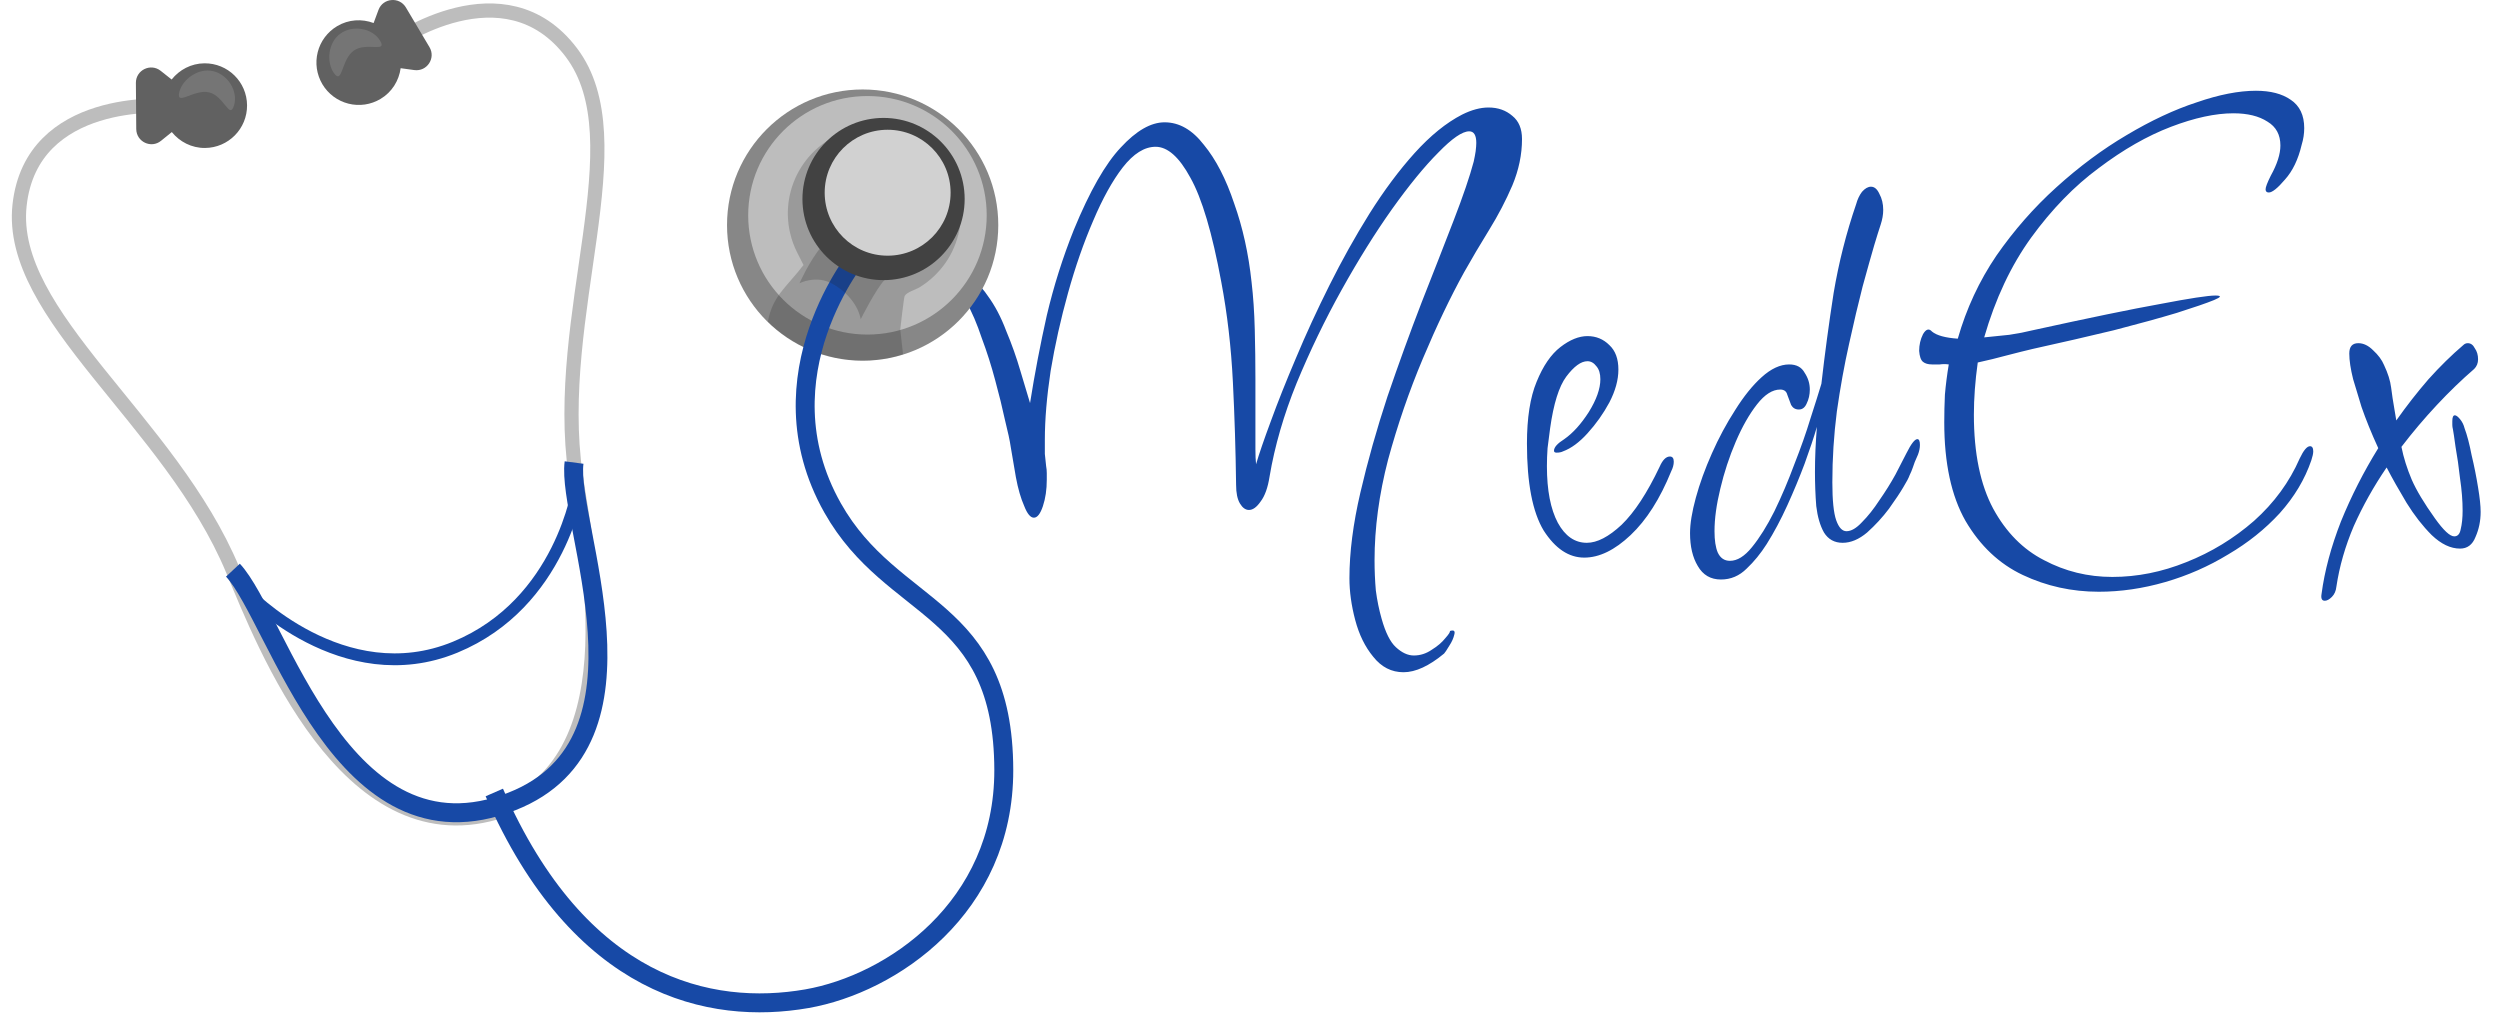 <svg width="132" height="54" viewBox="0 0 132 54" fill="none" xmlns="http://www.w3.org/2000/svg">
<path d="M74.106 35.494C73.471 35.494 72.939 35.222 72.508 34.678C72.077 34.157 71.76 33.511 71.556 32.74C71.352 31.969 71.25 31.233 71.25 30.53C71.25 29.17 71.443 27.663 71.828 26.008C72.213 24.353 72.689 22.665 73.256 20.942C73.845 19.219 74.446 17.565 75.058 15.978C75.693 14.369 76.259 12.918 76.758 11.626C77.257 10.334 77.608 9.303 77.812 8.532C77.857 8.328 77.891 8.147 77.914 7.988C77.937 7.807 77.948 7.659 77.948 7.546C77.948 7.138 77.823 6.934 77.574 6.934C77.211 6.934 76.667 7.308 75.942 8.056C75.217 8.781 74.401 9.779 73.494 11.048C72.61 12.295 71.726 13.711 70.842 15.298C69.958 16.885 69.165 18.528 68.462 20.228C67.782 21.905 67.306 23.549 67.034 25.158C66.943 25.747 66.785 26.189 66.558 26.484C66.354 26.779 66.15 26.926 65.946 26.926C65.765 26.926 65.606 26.813 65.47 26.586C65.334 26.359 65.266 26.031 65.266 25.6C65.243 23.787 65.187 21.973 65.096 20.16C65.005 18.324 64.801 16.567 64.484 14.89C64.008 12.306 63.464 10.47 62.852 9.382C62.263 8.294 61.651 7.75 61.016 7.75C60.427 7.75 59.849 8.113 59.282 8.838C58.738 9.541 58.217 10.481 57.718 11.66C57.219 12.816 56.777 14.085 56.392 15.468C56.007 16.851 55.701 18.222 55.474 19.582C55.27 20.942 55.168 22.155 55.168 23.22C55.168 23.469 55.168 23.719 55.168 23.968C55.191 24.195 55.213 24.41 55.236 24.614C55.259 24.727 55.27 24.852 55.27 24.988C55.27 25.101 55.27 25.215 55.27 25.328C55.27 25.849 55.202 26.314 55.066 26.722C54.93 27.13 54.771 27.334 54.59 27.334C54.409 27.334 54.239 27.13 54.08 26.722C53.899 26.314 53.751 25.804 53.638 25.192C53.525 24.557 53.434 24.025 53.366 23.594C53.321 23.277 53.219 22.801 53.06 22.166C52.924 21.531 52.754 20.84 52.55 20.092C52.346 19.321 52.108 18.573 51.836 17.848C51.587 17.1 51.315 16.465 51.02 15.944C50.725 15.4 50.419 15.049 50.102 14.89C50.057 14.845 50.034 14.799 50.034 14.754C50.034 14.641 50.147 14.573 50.374 14.55C50.623 14.527 50.793 14.539 50.884 14.584C51.36 14.72 51.779 15.06 52.142 15.604C52.527 16.125 52.856 16.749 53.128 17.474C53.423 18.177 53.672 18.879 53.876 19.582C54.08 20.262 54.25 20.829 54.386 21.282C54.635 19.718 54.93 18.177 55.27 16.658C55.633 15.117 56.109 13.609 56.698 12.136C57.537 10.096 58.364 8.645 59.18 7.784C59.996 6.9 60.767 6.458 61.492 6.458C62.263 6.458 62.954 6.855 63.566 7.648C64.201 8.419 64.733 9.45 65.164 10.742C65.617 12.011 65.923 13.394 66.082 14.89C66.173 15.661 66.229 16.499 66.252 17.406C66.275 18.29 66.286 19.163 66.286 20.024V22.676C66.286 23.061 66.286 23.413 66.286 23.73C66.286 24.047 66.297 24.308 66.32 24.512C66.479 23.968 66.739 23.209 67.102 22.234C67.465 21.237 67.907 20.126 68.428 18.902C68.949 17.655 69.539 16.375 70.196 15.06C70.853 13.745 71.556 12.487 72.304 11.286C73.075 10.062 73.868 8.997 74.684 8.09C75.523 7.161 76.361 6.481 77.2 6.05C77.699 5.801 78.163 5.676 78.594 5.676C79.093 5.676 79.512 5.823 79.852 6.118C80.192 6.39 80.362 6.798 80.362 7.342C80.362 8.158 80.192 8.974 79.852 9.79C79.512 10.583 79.104 11.365 78.628 12.136C78.152 12.907 77.71 13.655 77.302 14.38C76.577 15.695 75.851 17.213 75.126 18.936C74.401 20.659 73.789 22.438 73.29 24.274C72.814 26.11 72.576 27.878 72.576 29.578C72.576 30.122 72.599 30.655 72.644 31.176C72.712 31.697 72.814 32.196 72.95 32.672C73.154 33.397 73.403 33.896 73.698 34.168C74.015 34.463 74.333 34.61 74.65 34.61C74.99 34.61 75.307 34.508 75.602 34.304C75.897 34.123 76.135 33.919 76.316 33.692C76.497 33.488 76.577 33.363 76.554 33.318C76.758 33.25 76.837 33.307 76.792 33.488C76.747 33.692 76.656 33.896 76.52 34.1C76.384 34.327 76.293 34.463 76.248 34.508C75.455 35.165 74.741 35.494 74.106 35.494ZM83.649 29.442C82.833 29.442 82.119 28.966 81.507 28.014C80.918 27.039 80.623 25.509 80.623 23.424C80.623 22.064 80.793 20.976 81.133 20.16C81.473 19.321 81.893 18.709 82.391 18.324C82.89 17.939 83.366 17.746 83.819 17.746C84.273 17.746 84.658 17.905 84.975 18.222C85.293 18.517 85.451 18.947 85.451 19.514C85.451 20.058 85.293 20.636 84.975 21.248C84.658 21.837 84.273 22.381 83.819 22.88C83.389 23.356 82.958 23.673 82.527 23.832C82.437 23.877 82.323 23.9 82.187 23.9C82.097 23.9 82.051 23.866 82.051 23.798C82.051 23.617 82.233 23.413 82.595 23.186C83.049 22.869 83.479 22.393 83.887 21.758C84.295 21.101 84.499 20.523 84.499 20.024C84.499 19.729 84.431 19.503 84.295 19.344C84.159 19.163 84.001 19.072 83.819 19.072C83.479 19.072 83.105 19.344 82.697 19.888C82.312 20.409 82.029 21.316 81.847 22.608C81.802 22.971 81.757 23.322 81.711 23.662C81.689 23.979 81.677 24.297 81.677 24.614C81.677 25.883 81.87 26.881 82.255 27.606C82.641 28.309 83.151 28.66 83.785 28.66C84.329 28.66 84.941 28.343 85.621 27.708C86.301 27.051 86.97 26.031 87.627 24.648C87.786 24.285 87.967 24.104 88.171 24.104C88.307 24.104 88.375 24.195 88.375 24.376C88.375 24.535 88.33 24.705 88.239 24.886C87.65 26.337 86.936 27.459 86.097 28.252C85.259 29.045 84.443 29.442 83.649 29.442ZM90.866 30.598C90.322 30.598 89.914 30.36 89.642 29.884C89.37 29.431 89.234 28.853 89.234 28.15C89.234 27.651 89.336 27.028 89.54 26.28C89.744 25.532 90.027 24.75 90.39 23.934C90.752 23.118 91.16 22.359 91.614 21.656C92.067 20.931 92.532 20.353 93.008 19.922C93.506 19.469 93.994 19.242 94.47 19.242C94.855 19.242 95.127 19.389 95.286 19.684C95.467 19.956 95.558 20.251 95.558 20.568C95.558 20.84 95.501 21.089 95.388 21.316C95.297 21.52 95.161 21.622 94.98 21.622C94.798 21.622 94.662 21.543 94.572 21.384C94.504 21.203 94.436 21.021 94.368 20.84C94.322 20.659 94.198 20.568 93.994 20.568C93.586 20.568 93.178 20.829 92.77 21.35C92.362 21.871 91.988 22.529 91.648 23.322C91.308 24.115 91.036 24.943 90.832 25.804C90.628 26.643 90.526 27.391 90.526 28.048C90.526 28.524 90.582 28.898 90.696 29.17C90.832 29.465 91.047 29.612 91.342 29.612C91.727 29.612 92.112 29.374 92.498 28.898C92.906 28.399 93.302 27.765 93.688 26.994C94.073 26.201 94.424 25.373 94.742 24.512C95.082 23.651 95.365 22.846 95.592 22.098C95.841 21.327 96.034 20.715 96.17 20.262C96.351 18.675 96.566 17.077 96.816 15.468C97.088 13.859 97.484 12.295 98.006 10.776C98.074 10.527 98.176 10.311 98.312 10.13C98.47 9.949 98.629 9.858 98.788 9.858C98.969 9.858 99.116 9.983 99.23 10.232C99.366 10.481 99.434 10.765 99.434 11.082C99.434 11.331 99.388 11.592 99.298 11.864C99.207 12.136 99.094 12.499 98.958 12.952C98.799 13.496 98.595 14.221 98.346 15.128C98.119 16.012 97.881 17.021 97.632 18.154C97.382 19.265 97.167 20.455 96.986 21.724C96.827 22.971 96.748 24.217 96.748 25.464C96.748 26.416 96.816 27.085 96.952 27.47C97.088 27.855 97.269 28.048 97.496 28.048C97.745 28.048 98.017 27.889 98.312 27.572C98.629 27.255 98.935 26.869 99.23 26.416C99.547 25.963 99.83 25.509 100.08 25.056C100.329 24.58 100.522 24.206 100.658 23.934C100.907 23.435 101.1 23.186 101.236 23.186C101.326 23.186 101.372 23.288 101.372 23.492C101.372 23.651 101.338 23.821 101.27 24.002C101.134 24.297 101.043 24.523 100.998 24.682C100.952 24.818 100.896 24.954 100.828 25.09C100.782 25.226 100.669 25.441 100.488 25.736C100.329 26.008 100.08 26.382 99.74 26.858C99.4 27.311 99.014 27.731 98.584 28.116C98.153 28.479 97.722 28.66 97.292 28.66C96.861 28.66 96.532 28.479 96.306 28.116C96.102 27.753 95.966 27.289 95.898 26.722C95.852 26.133 95.83 25.532 95.83 24.92C95.83 24.172 95.864 23.379 95.932 22.54C95.773 23.084 95.558 23.73 95.286 24.478C95.014 25.203 94.708 25.94 94.368 26.688C94.028 27.436 93.665 28.116 93.28 28.728C92.962 29.227 92.611 29.657 92.226 30.02C91.84 30.405 91.387 30.598 90.866 30.598ZM110.817 31.244C109.389 31.244 108.052 30.949 106.805 30.36C105.558 29.771 104.55 28.819 103.779 27.504C103.031 26.189 102.657 24.455 102.657 22.302C102.657 21.826 102.668 21.339 102.691 20.84C102.736 20.319 102.804 19.786 102.895 19.242C102.736 19.219 102.578 19.219 102.419 19.242C102.26 19.242 102.124 19.242 102.011 19.242C101.807 19.242 101.648 19.197 101.535 19.106C101.422 19.015 101.354 18.823 101.331 18.528C101.331 18.211 101.399 17.916 101.535 17.644C101.694 17.372 101.852 17.327 102.011 17.508C102.26 17.712 102.714 17.837 103.371 17.882C103.824 16.295 104.504 14.833 105.411 13.496C106.34 12.159 107.394 10.957 108.573 9.892C109.774 8.804 111.01 7.886 112.279 7.138C113.571 6.367 114.806 5.789 115.985 5.404C117.164 4.996 118.206 4.792 119.113 4.792C119.884 4.792 120.496 4.951 120.949 5.268C121.425 5.585 121.663 6.084 121.663 6.764C121.663 7.059 121.618 7.353 121.527 7.648C121.346 8.419 121.051 9.031 120.643 9.484C120.258 9.937 119.974 10.164 119.793 10.164C119.68 10.164 119.623 10.107 119.623 9.994C119.623 9.881 119.714 9.643 119.895 9.28C120.235 8.668 120.405 8.135 120.405 7.682C120.405 7.115 120.178 6.696 119.725 6.424C119.272 6.129 118.671 5.982 117.923 5.982C116.971 5.982 115.872 6.22 114.625 6.696C113.378 7.172 112.109 7.897 110.817 8.872C109.525 9.824 108.335 11.048 107.247 12.544C106.182 14.017 105.354 15.774 104.765 17.814C105.196 17.769 105.638 17.723 106.091 17.678C106.544 17.61 106.952 17.531 107.315 17.44C110.307 16.783 112.562 16.318 114.081 16.046C115.622 15.751 116.586 15.604 116.971 15.604C117.311 15.604 117.288 15.683 116.903 15.842C116.518 16.001 115.86 16.227 114.931 16.522C114.024 16.794 112.914 17.1 111.599 17.44C110.284 17.757 108.856 18.086 107.315 18.426C106.93 18.517 106.476 18.63 105.955 18.766C105.456 18.902 104.946 19.027 104.425 19.14C104.289 20.115 104.221 21.033 104.221 21.894C104.221 23.934 104.561 25.589 105.241 26.858C105.921 28.105 106.816 29.011 107.927 29.578C109.038 30.167 110.239 30.462 111.531 30.462C112.846 30.462 114.149 30.201 115.441 29.68C116.756 29.159 117.946 28.433 119.011 27.504C120.076 26.552 120.881 25.453 121.425 24.206C121.629 23.775 121.81 23.56 121.969 23.56C122.082 23.56 122.139 23.651 122.139 23.832C122.139 23.945 122.105 24.104 122.037 24.308C121.697 25.305 121.142 26.235 120.371 27.096C119.6 27.935 118.694 28.66 117.651 29.272C116.608 29.907 115.498 30.394 114.319 30.734C113.14 31.074 111.973 31.244 110.817 31.244ZM122.75 31.72C122.591 31.72 122.535 31.595 122.58 31.346C122.739 30.145 123.079 28.875 123.6 27.538C124.144 26.201 124.801 24.909 125.572 23.662C125.209 22.869 124.915 22.143 124.688 21.486C124.484 20.806 124.337 20.319 124.246 20.024C124.11 19.48 124.042 19.027 124.042 18.664C124.042 18.301 124.201 18.12 124.518 18.12C124.79 18.12 125.051 18.245 125.3 18.494C125.572 18.743 125.765 19.004 125.878 19.276C126.082 19.707 126.207 20.103 126.252 20.466C126.297 20.829 126.354 21.203 126.422 21.588L126.524 22.2C127.068 21.429 127.635 20.704 128.224 20.024C128.836 19.344 129.448 18.743 130.06 18.222C130.128 18.154 130.207 18.12 130.298 18.12C130.457 18.12 130.581 18.211 130.672 18.392C130.785 18.551 130.842 18.743 130.842 18.97C130.842 19.174 130.774 19.344 130.638 19.48C129.981 20.047 129.323 20.681 128.666 21.384C128.009 22.087 127.385 22.823 126.796 23.594C126.909 24.161 127.091 24.739 127.34 25.328C127.589 25.895 127.997 26.575 128.564 27.368C129.017 28.003 129.357 28.32 129.584 28.32C129.765 28.32 129.879 28.195 129.924 27.946C129.992 27.674 130.026 27.345 130.026 26.96C130.026 26.439 129.981 25.872 129.89 25.26C129.822 24.648 129.743 24.093 129.652 23.594C129.584 23.095 129.539 22.789 129.516 22.676C129.493 22.585 129.482 22.506 129.482 22.438C129.482 22.347 129.482 22.279 129.482 22.234C129.482 22.03 129.527 21.928 129.618 21.928C129.686 21.928 129.777 21.996 129.89 22.132C130.003 22.268 130.083 22.427 130.128 22.608C130.264 22.971 130.389 23.447 130.502 24.036C130.638 24.603 130.751 25.169 130.842 25.736C130.933 26.28 130.978 26.711 130.978 27.028C130.978 27.504 130.887 27.946 130.706 28.354C130.547 28.762 130.275 28.966 129.89 28.966C129.391 28.966 128.893 28.728 128.394 28.252C127.918 27.776 127.476 27.209 127.068 26.552C126.66 25.872 126.309 25.249 126.014 24.682C125.334 25.679 124.756 26.711 124.28 27.776C123.827 28.841 123.521 29.907 123.362 30.972C123.339 31.199 123.26 31.38 123.124 31.516C122.988 31.652 122.863 31.72 122.75 31.72Z" fill="#1749A6"/>
<path d="M26.16 42.909C18.276 45.177 13.946 34.067 12.293 30.104C8.997 22.187 0.399 16.665 1.033 10.837C1.667 5.01 8.828 5.592 8.828 5.592" stroke="#BDBDBD" stroke-width="0.75" stroke-miterlimit="10" stroke-linejoin="round"/>
<path d="M25.667 42.908C33.598 40.805 31.015 29.333 30.395 25.084C29.16 16.594 33.701 7.442 30.165 2.77C26.629 -1.902 20.783 2.272 20.783 2.272" stroke="#BDBDBD" stroke-width="0.75" stroke-miterlimit="10" stroke-linejoin="round"/>
<path d="M45.548 19.045C49.503 19.045 52.709 15.839 52.709 11.884C52.709 7.93 49.503 4.724 45.548 4.724C41.593 4.724 38.387 7.93 38.387 11.884C38.387 15.839 41.593 19.045 45.548 19.045Z" fill="#878787"/>
<path d="M45.801 17.665C49.279 17.665 52.098 14.846 52.098 11.368C52.098 7.89 49.279 5.071 45.801 5.071C42.324 5.071 39.505 7.89 39.505 11.368C39.505 14.846 42.324 17.665 45.801 17.665Z" fill="#BDBDBD"/>
<path d="M30.311 24.422C29.893 27.587 35.072 39.147 27.038 42.312C18.041 45.862 14.684 32.663 12.298 30.104" stroke="#1749A6" stroke-miterlimit="10"/>
<path d="M13.049 31.282C13.049 31.282 18.107 36.616 24.037 34.17C29.658 31.85 30.531 25.694 30.531 25.694" stroke="#1749A6" stroke-width="0.625" stroke-miterlimit="10"/>
<path opacity="0.22" d="M45.135 6.813C42.674 7.386 41.148 9.842 41.716 12.302C41.801 12.669 41.932 13.025 42.106 13.364L42.425 13.993C41.524 15.171 40.791 15.622 40.542 16.989C41.181 17.613 41.928 18.111 42.745 18.458C42.745 18.454 42.749 18.449 42.749 18.444C42.749 18.449 42.754 18.454 42.754 18.463C44.102 19.036 45.637 19.21 47.177 18.853C47.351 18.811 47.516 18.759 47.68 18.707L47.534 17.392C47.534 17.392 47.722 15.726 47.764 15.636C47.872 15.425 48.309 15.312 48.535 15.181C49.079 14.852 49.553 14.406 49.92 13.885C50.285 13.358 50.536 12.762 50.657 12.133C50.779 11.504 50.767 10.856 50.624 10.232C50.051 7.771 47.591 6.24 45.135 6.813Z" fill="#212121"/>
<path d="M26.099 41.843C30.602 52.159 37.504 53.619 42.604 52.732C47.084 51.948 53.014 47.933 53 40.655C52.981 31.883 47.13 32.437 43.961 26.817C40.012 19.811 45.393 13.378 45.393 13.378" stroke="#1749A6" stroke-miterlimit="10"/>
<path opacity="0.22" d="M42.214 14.955C42.214 14.955 43.106 14.5 43.961 14.988C45.313 15.758 45.445 16.857 45.445 16.857C45.445 16.857 46.262 15.232 46.699 14.791C47.13 14.345 44.083 12.133 43.393 12.983C42.703 13.833 42.214 14.955 42.214 14.955Z" fill="#212121"/>
<path d="M10.796 3.343C10.091 3.348 9.471 3.686 9.063 4.198L8.481 3.737C7.95 3.32 7.171 3.7 7.175 4.376L7.194 6.813C7.199 7.489 7.983 7.86 8.504 7.433L9.072 6.973C9.486 7.485 10.115 7.818 10.824 7.813C12.059 7.804 13.054 6.794 13.045 5.559C13.036 4.324 12.031 3.334 10.796 3.343ZM22.676 2.488L21.431 0.394C21.084 -0.188 20.22 -0.108 19.985 0.521L19.727 1.216C19.112 0.986 18.407 1.019 17.802 1.38C17.549 1.53 17.328 1.729 17.152 1.964C16.976 2.199 16.848 2.467 16.776 2.752C16.704 3.037 16.688 3.333 16.73 3.624C16.773 3.914 16.872 4.194 17.022 4.447C17.172 4.699 17.37 4.92 17.606 5.096C17.841 5.272 18.109 5.4 18.394 5.472C18.678 5.545 18.975 5.56 19.265 5.518C19.556 5.476 19.836 5.376 20.088 5.226C20.699 4.864 21.065 4.254 21.154 3.601L21.877 3.7C22.544 3.789 23.023 3.071 22.676 2.488Z" fill="#616161"/>
<path d="M46.651 14.791C49.016 14.791 50.934 12.874 50.934 10.509C50.934 8.143 49.016 6.226 46.651 6.226C44.286 6.226 42.369 8.143 42.369 10.509C42.369 12.874 44.286 14.791 46.651 14.791Z" fill="#424242"/>
<path d="M46.867 13.5C48.704 13.5 50.192 12.011 50.192 10.175C50.192 8.339 48.704 6.851 46.867 6.851C45.031 6.851 43.543 8.339 43.543 10.175C43.543 12.011 45.031 13.5 46.867 13.5Z" fill="#D1D1D1"/>
<path d="M17.623 3.845C17.233 3.287 17.308 2.244 17.98 1.77C18.651 1.296 19.666 1.502 20.055 2.127C20.492 2.822 19.351 2.197 18.68 2.672C18.008 3.146 18.093 4.522 17.623 3.845ZM9.471 4.85C9.64 4.188 10.472 3.564 11.27 3.761C12.068 3.958 12.575 4.855 12.359 5.559C12.12 6.344 11.843 5.071 11.044 4.879C10.251 4.681 9.269 5.649 9.471 4.85Z" fill="#757575"/>
</svg>
